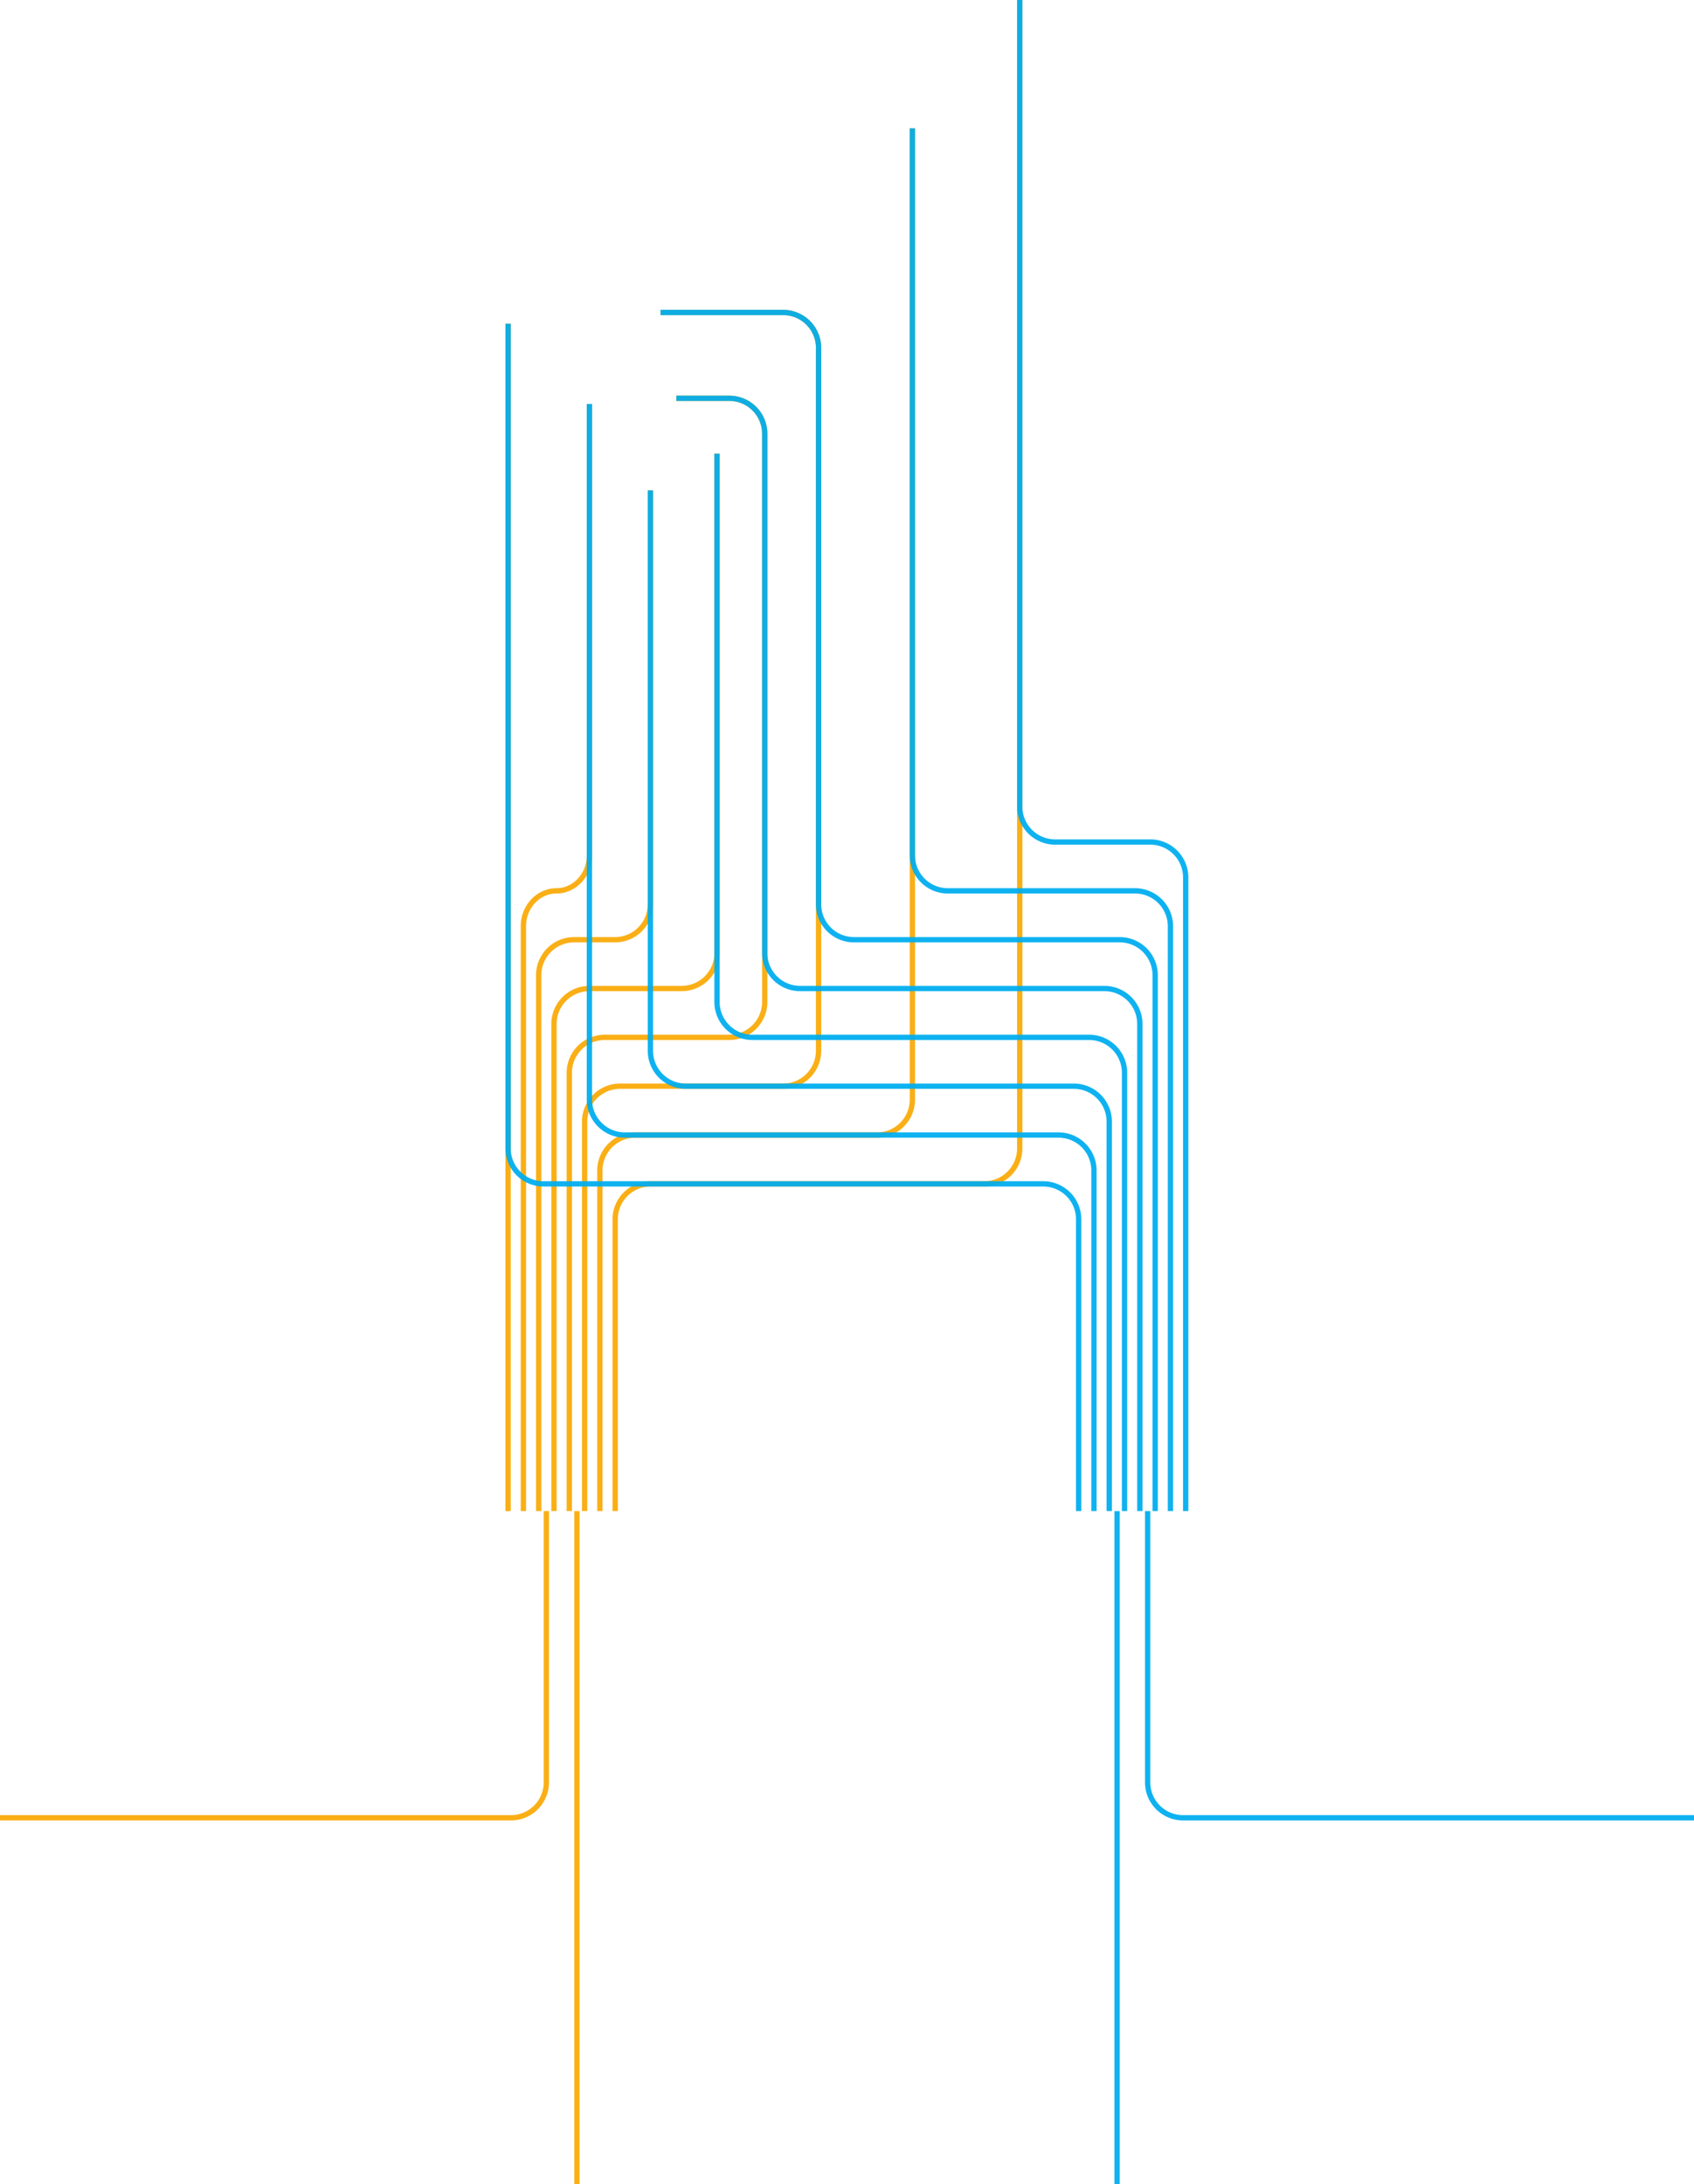 <?xml version="1.0" encoding="UTF-8" standalone="no"?>
<svg
   xmlns:dc="http://purl.org/dc/elements/1.1/"
   xmlns:cc="http://creativecommons.org/ns#"
   xmlns:rdf="http://www.w3.org/1999/02/22-rdf-syntax-ns#"
   xmlns:svg="http://www.w3.org/2000/svg"
   xmlns="http://www.w3.org/2000/svg"
   xmlns:sodipodi="http://sodipodi.sourceforge.net/DTD/sodipodi-0.dtd"
   xmlns:inkscape="http://www.inkscape.org/namespaces/inkscape"
   data-name="vonal_bontva"
   width="1918.93"
   height="2473.28"
   version="1.1"
   id="svg32"
   sodipodi:docname="lolwut (copy).svg"
   inkscape:version="0.92.4 (unknown)">
  <defs
     id="defs36" />
  <sodipodi:namedview
     pagecolor="#ffffff"
     bordercolor="#666666"
     borderopacity="1"
     objecttolerance="10"
     gridtolerance="10"
     guidetolerance="10"
     inkscape:pageopacity="0"
     inkscape:pageshadow="2"
     inkscape:window-width="1920"
     inkscape:window-height="1043"
     id="namedview34"
     showgrid="false"
     inkscape:zoom="0.53977616"
     inkscape:cx="1238.491"
     inkscape:cy="987.34135"
     inkscape:window-x="1920"
     inkscape:window-y="0"
     inkscape:window-maximized="1"
     inkscape:current-layer="svg32" />
  <path
     class="ukraine affected"
     d="M1155.13 0v1300.58a40.12 40.12 0 0 1-40 40H736.88a40.12 40.12 0 0 0-40 40v330.56"
     fill="none"
     stroke="#f0f"
     stroke-miterlimit="10"
     stroke-width="6"
     id="path2"
     style="stroke:#faaf16;stroke-opacity:1" />
  <path
     class="serbia affected"
     d="M748.26 353.84h139a40.12 40.12 0 0 1 40 40v796.15a40.12 40.12 0 0 1-40 40h-185a40.12 40.12 0 0 0-40 40v441.15"
     fill="none"
     stroke="#f0f"
     stroke-miterlimit="10"
     stroke-width="6"
     id="path4"
     style="stroke:#faaf16;stroke-opacity:1" />
  <path
     class="moldova affected"
     d="M1033.53 145.32v1100a40.12 40.12 0 0 1-40 40h-274a40.12 40.12 0 0 0-40 40v385.82"
     fill="none"
     stroke="#f0f"
     stroke-miterlimit="10"
     stroke-width="6"
     id="path6"
     style="stroke:#faaf16;stroke-opacity:1" />
  <path
     class="kosovo affected"
     d="M766.17 451.03h60.1a40.12 40.12 0 0 1 40 40v643.66a40.12 40.12 0 0 1-40 40H684.89a40.12 40.12 0 0 0-40 40v496.45"
     fill="none"
     stroke="#f0f"
     stroke-miterlimit="10"
     stroke-width="6"
     id="path8"
     style="stroke:#faaf16;stroke-opacity:1" />
  <path
     class="macedonia affected"
     d="M812.22 513.75v565.64a40.12 40.12 0 0 1-40 40H667.55a40.12 40.12 0 0 0-40 40v551.75"
     fill="none"
     stroke="#f0f"
     stroke-miterlimit="10"
     stroke-width="6"
     id="path10"
     style="stroke:#faaf16;stroke-opacity:1" />
  <path
     class="albania affected"
     d="M736.75 555.29v468.85a40.12 40.12 0 0 1-40 40h-46.53a40.12 40.12 0 0 0-40 40v607"
     fill="none"
     stroke="#f0f"
     stroke-miterlimit="10"
     stroke-width="6"
     id="path12"
     style="stroke:#faaf16;stroke-opacity:1" />
  <path
     class="bosnia affected"
     d="M667.67 457.46v511.33c0 22-16.83 40-37.39 40s-37.39 18-37.39 40v662.35M575.56 1711.18V366.59M653.52 1711.18v762.1M618.89 1711.14v307.29a40.12 40.12 0 0 1-40 40H0"
     fill="none"
     stroke="#f0f"
     stroke-miterlimit="10"
     stroke-width="6"
     id="path14"
     style="stroke:#faaf16;stroke-opacity:1" />
  <path
     class="ukraine not-affected animate"
     d="M1343.12 1711.14V993.49a40.12 40.12 0 0 0-40-40h-108a40.12 40.12 0 0 1-40-40V0"
     fill="none"
     stroke="#754c24"
     stroke-miterlimit="10"
     stroke-width="6"
     id="path16"
     style="stroke:#00adef;stroke-opacity:0.941" />
  <path
     class="serbia not-affected"
     d="M748.26 353.84h139a40.12 40.12 0 0 1 40 40v630.3a40.12 40.12 0 0 0 40 40h301.29a40.12 40.12 0 0 1 40 40v607"
     fill="none"
     stroke="#754c24"
     stroke-miterlimit="10"
     stroke-width="6"
     id="path18"
     style="stroke:#00adef;stroke-opacity:0.941" />
  <path
     class="moldova not-affected animate"
     d="M1033.53 145.32v823.47a40.12 40.12 0 0 0 40 40h212.33a40.12 40.12 0 0 1 40 40v662.35"
     fill="none"
     stroke="#754c24"
     stroke-miterlimit="10"
     stroke-width="6"
     id="path20"
     style="stroke:#00adef;stroke-opacity:0.941" />
  <path
     class="kosovo not-affected"
     d="M766.17 451.03h60.1a40.12 40.12 0 0 1 40 40v588.36a40.12 40.12 0 0 0 40 40h344.92a40.12 40.12 0 0 1 40 40v551.75"
     fill="none"
     stroke="#754c24"
     stroke-miterlimit="10"
     stroke-width="6"
     id="path22"
     style="stroke:#00adef;stroke-opacity:0.941" />
  <path
     class="macedonia not-affected"
     d="M812.22 513.75v620.94a40.12 40.12 0 0 0 40 40h381.64a40.12 40.12 0 0 1 40 40v496.45"
     fill="none"
     stroke="#754c24"
     stroke-miterlimit="10"
     stroke-width="6"
     id="path24"
     style="stroke:#00adef;stroke-opacity:0.941" />
  <path
     class="albania not-affected"
     d="M736.75 555.29v634.7a40.12 40.12 0 0 0 40 40h439.78a40.12 40.12 0 0 1 40 40v441.15"
     fill="none"
     stroke="#754c24"
     stroke-miterlimit="10"
     stroke-width="6"
     id="path26"
     style="stroke:#00adef;stroke-opacity:0.941" />
  <path
     class="montenegro not-affected"
     d="M667.67 457.46v787.82a40.12 40.12 0 0 0 40 40h491.53a40.12 40.12 0 0 1 40 40v385.86"
     fill="none"
     stroke="#754c24"
     stroke-miterlimit="10"
     stroke-width="6"
     id="path28"
     style="stroke:#00adef;stroke-opacity:0.941" />
  <path
     class="bosnia not-affected"
     d="M575.56 366.59v934a40.12 40.12 0 0 0 40 40h566.31a40.12 40.12 0 0 1 40 40v330.55M1265.41 1711.18v762.1M1300.03 1711.14v307.29a40.12 40.12 0 0 0 40 40h578.9"
     fill="none"
     stroke="#754c24"
     stroke-miterlimit="10"
     stroke-width="6"
     id="path30"
     style="stroke:#00adef;stroke-opacity:0.941" />
</svg>
